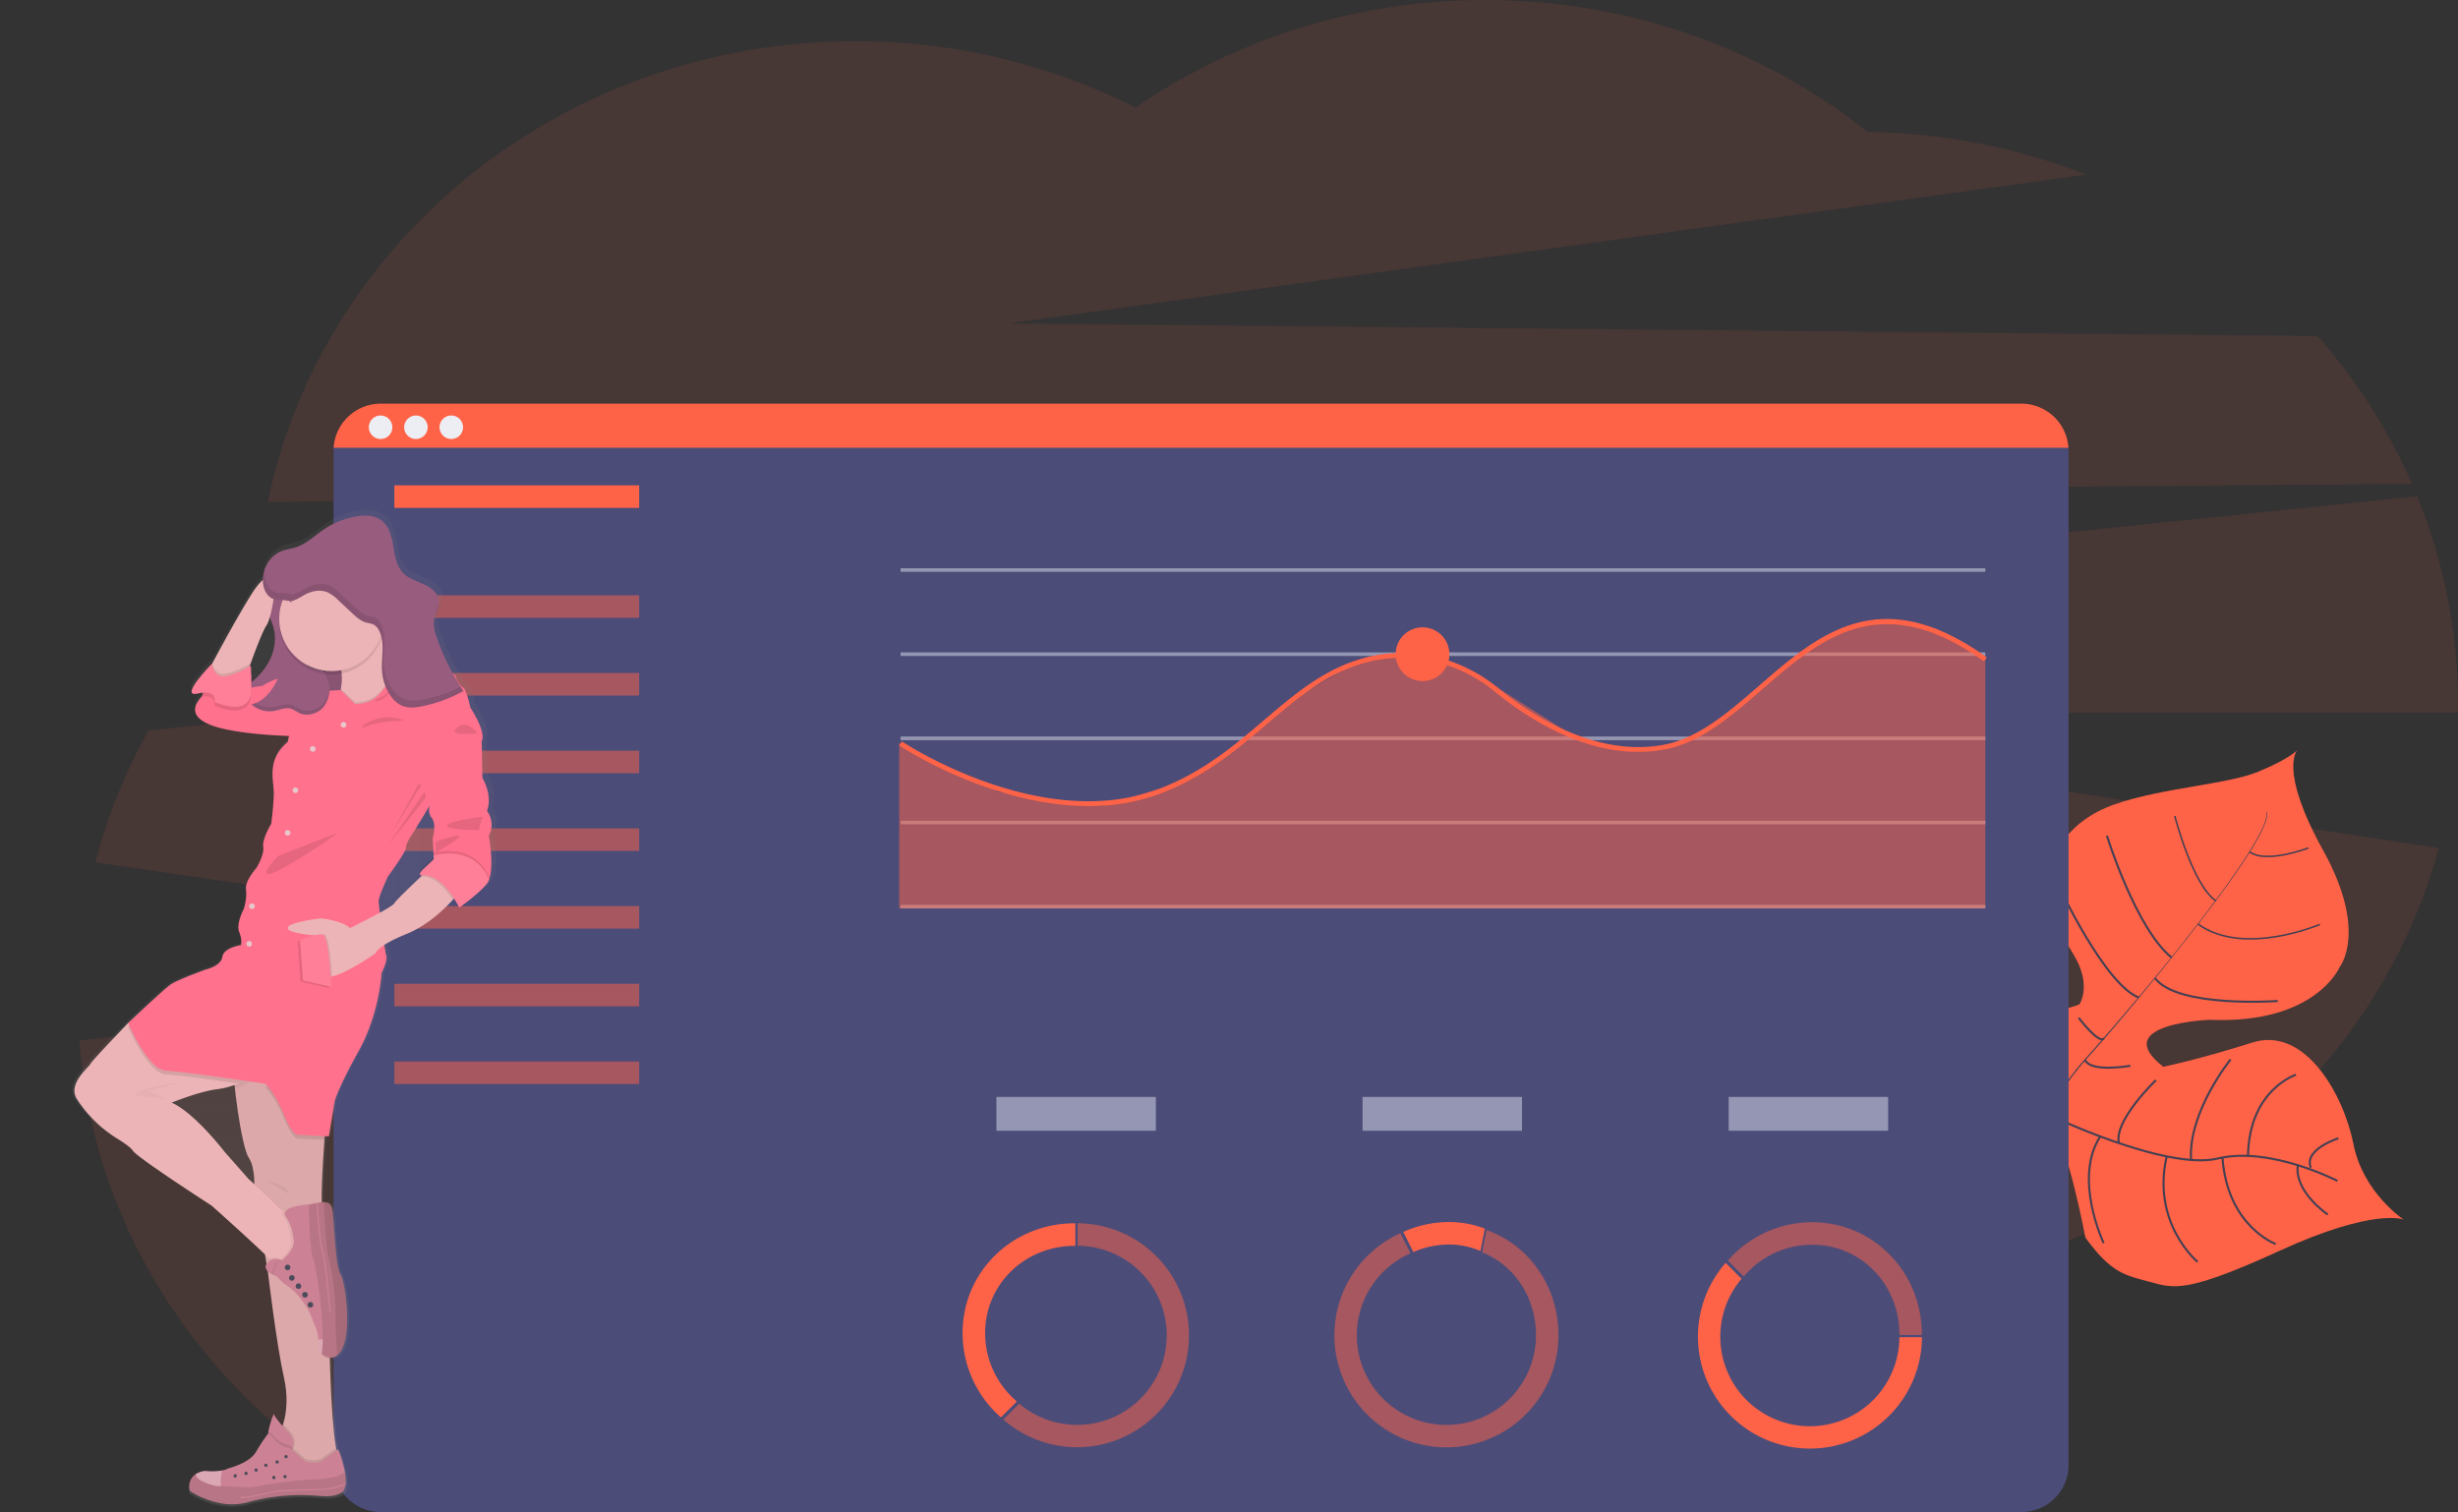 <svg data-name="Layer 1" xmlns="http://www.w3.org/2000/svg" xmlns:xlink="http://www.w3.org/1999/xlink" width="1167.7" height="718.39"><rect width="100%" height="100%" fill="#333333" stroke="none"/><defs><linearGradient id="a" x1="151.23" y1="806.75" x2="151.23" y2="333" gradientUnits="userSpaceOnUse"><stop offset="0" stop-color="gray" stop-opacity=".25"/><stop offset=".54" stop-color="gray" stop-opacity=".12"/><stop offset="1" stop-color="gray" stop-opacity=".1"/></linearGradient><linearGradient id="b" x1="198.16" y1="493.79" x2="225.47" y2="493.79" xlink:href="#a"/></defs><path d="M1145.85 229.89a270 270 0 0 0-44.82-70.22l-621.86-6 512-70.7a294.88 294.88 0 0 0-103.88-20.26C837.97 23.54 774.63 0 705.53 0c-62 0-119.33 19-166.07 51.1a294 294 0 0 0-133.11-31.54c-138.17 0-253.3 94.1-279.13 218.88zM736.53 338.58l67.84 10.35 2.26.34 1.54.25 2.83.42 11.27 1.72 120.88 18.43 39.53 6 175.9 26.84c-23.35 86.08-89.73 155.6-175.9 186.35q-5.54 2-11.17 3.75c-26.75 53.88-71.49 98-126.8 125.34H583.85a285.65 285.65 0 0 1-53.4-34.17q-5-4-9.7-8.21-1.85-1.64-3.64-3.29-2.38 2.16-4.82 4.26-5.7 4.92-11.68 9.55a287 287 0 0 1-51.65 31.86h-254.8a287.89 287.89 0 0 1-35.65-20.35C90.16 652.31 43.85 578.59 37.7 494.29l120.71-12.61 33.94-3.55 102.5-10.71 84.22-8.8-118.81-17.42-72.91-10.67-28.94-4.25-113.1-16.57a263.25 263.25 0 0 1 25.25-62.69l87.85-9.08 72.5-7.48 72.75-7.5 124.19-12.76 1.7-.19 370.69-38.25 16.61-1.78 165.83-17.12 165.62-17.09a260.62 260.62 0 0 1 19.38 98.77v4z" fill="tomato" opacity=".1"/><path d="M1141.85 579.42s-14-5.72-58.79 14.78-50.34 17.92-61.92 14.78-18-3.88-30.46-21c0 0-8.76-47.48-17.23-54.83s-44.5 4.19-44.5 4.19-43.19 9.9-51.42-47.82c0 0 5.84-43.5-2.11-56.85 0 0 16 6.92 42.54-4.26s47.69 12 47.69 12 6.68 17.29 6 27.6 3.53 14.19 16.16 9.21c0 0 6.21-8.84-2.58-23.43s-15.06-25.46-12.61-36.79 9.51-27.05 32.17-34.91 53.44-9.37 68.22-15.52 18.35-10.16 18.35-10.16-9.09 9.11 12.33 47.73 7.76 55.38 7.76 55.38-11.39 27.15-61.69 25c0 0-48.47 1.77-22.05 22.32 0 0 16.92-3.44 42.23-11.49s43.56 25.15 48.1 48.26 23.81 35.81 23.81 35.81z" fill="tomato"/><path d="M1076.71 385.76l.26-.07c2 7.37-19.72 37-38.24 60.52l-.21-.17c26.12-33.21 39.69-54.62 38.19-60.28z" fill="#444053"/><path d="M1038.9 445.56l.11.3c-14.79 18.8-33.39 41.25-48.28 57.87-1.42 1.58-2.83 3.25-4.19 4.94l-.42-.34c1.36-1.7 2.77-3.37 4.2-5 14.88-16.58 33.8-38.98 48.58-57.77z" fill="#444053"/><path d="M986.48 507.88l.29.51c-27.1 33.81-28.92 86.36-28.92 86.81l-5.72-6.6c.03-.46 7.06-46.65 34.35-80.72z" fill="#444053"/><path d="M1110.44 561.07s-31.95-16.61-56.85-10.65-81-21.07-81-21.07-23.81-9.67-28.59-20.69c0 0-16.33-17.27-17.26-26.21s-16.8-31.39-27.17-32.25M1105.85 577.06s-16.09-10.84-14.23-23.48M1081.13 591.06s-23-8.35-25.32-41.11M1043.99 599.54s-22-18.24-14.69-50.12M999.37 590.63s-14.65-30.71-1.61-50.69M1110.85 540.82s-16.64 5.28-13.07 14M1090.74 510.61s-22.27 7.07-22.8 38.57M1059.67 503.34s-20.26 25-18.78 47.76M1024.18 513.2s-20.13 19.24-17.56 29.94M1012.04 506.36s-18.88 3.38-21.52-2.81M987.51 483.57s9.54 12.63 12 9.8M1082.06 475.58s-47.58 3.45-58.35-10.89M977.5 419.92s22.33 47.93 38.54 54M1000.92 397.09s13.71 44.08 30.71 57.84" fill="none" stroke="#444053" stroke-miterlimit="10"/><path d="M1102.09 439.2s-36.19 15.54-57.92-.18M1033.16 387.69s8.27 32.41 19.41 40.23M1096.62 402.89s-20.34 7.7-27.93 1.8" fill="none" stroke="#444053" stroke-miterlimit="10" stroke-width=".75"/><path d="M970.09 494.2s0 28.25-7.69 30.25M907.22 530.76s30.54 2.61 44.63-13.15M962.21 460.78s-7.36 28.66-27.78 36.42M888.85 500.58s21.63 7.51 40.22-11.63M938.17 436.2s-2 24.34-15.27 35.72M889.72 463.5s17.94.12 22.14-5.73" fill="none" stroke="#444053" stroke-miterlimit="10"/><path d="M982.7 213.2v482.79a22.4 22.4 0 0 1-22.39 22.41H180.85a22.39 22.39 0 0 1-22.29-20.35 20 20 0 0 1-.1-2.06V213.2c0-.49 0-1 .05-1.44h824.12c.03.44.07.93.07 1.44z" fill="#4c4c78"/><path d="M960.31 191.79H180.85a22.39 22.39 0 0 0-19.4 11.2 22.14 22.14 0 0 0-2.94 9.76h824.12a22.39 22.39 0 0 0-22.32-20.96z" fill="tomato"/><circle cx="180.8" cy="202.99" r="5.6" fill="#ededf4"/><circle cx="197.59" cy="202.99" r="5.6" fill="#ededf4"/><circle cx="214.39" cy="202.99" r="5.6" fill="#ededf4"/><path fill="tomato" d="M187.35 230.6h116.3v10.71h-116.3z"/><path fill="tomato" opacity=".5" d="M187.35 282.83h116.3v10.71h-116.3zM187.35 319.74h116.3v10.71h-116.3zM187.35 356.66h116.3v10.71h-116.3zM187.35 393.58h116.3v10.71h-116.3zM187.35 430.5h116.3v10.71h-116.3zM187.35 467.42h116.3v10.71h-116.3zM187.35 504.34h116.3v10.71h-116.3z"/><path fill="#dce0ed" opacity=".5" d="M427.82 269.98h515.34v1.72H427.82zM427.82 309.96h515.34v1.72H427.82zM427.82 349.94h515.34v1.72H427.82zM427.82 389.92h515.34v1.72H427.82zM427.82 429.9h515.34v1.72H427.82z"/><path fill="tomato" opacity=".5" d="M943.16 431.6H427.18v-78.62l47.33 23.32 48.97 6.64 42.97-12.95 51.84-40.21 26.08-15.06 19.06-3.67 18.24.98 30 14.81 40.77 25.97 31.99 4.12 25.38-8.75 53.77-44.05 27.46-9.78 28.73 4.44 23.39 13.51v119.3z"/><path d="M517.12 382.97c-46.47 0-89.4-28.42-89.94-28.78l1.28-1.91c.66.44 66.76 44.17 122.91 22.26 20.47-8 35.06-20.4 49.16-32.42 14.72-12.54 28.63-24.39 47.58-29.53 21.75-5.89 45.51-.56 63.56 14.28 15.43 12.68 46.17 33 78.63 27 16.56-3.11 30.51-15.2 45.28-28 28.27-24.58 57.59-49.95 108.27-13.55l-1.36 1.88c-49.18-35.35-77.77-10.58-105.41 13.38-15 13-29.19 25.29-46.35 28.51-33.4 6.27-64.78-14.5-80.52-27.44-17.48-14.36-40.47-19.53-61.49-13.83-18.46 5-32.18 16.69-46.7 29.06-14.25 12.14-29 24.69-49.81 32.81a96 96 0 0 1-35.09 6.28z" fill="tomato"/><circle cx="675.79" cy="310.82" r="12.77" fill="tomato"/><g opacity=".5" fill="#dce0ed"><path d="M473.36 521.17h75.75v16.07h-75.75zM647.3 521.17h75.75v16.07H647.3zM821.23 521.17h75.75v16.07h-75.75z"/></g><path d="M468 633.39c0-23.46 19.09-41.48 42.55-41.48h.3V581.2h-.34c-29.35 0-53.22 22.81-53.22 52.16a53.13 53.13 0 0 0 18.23 40.06l7.56-7.57A42.45 42.45 0 0 1 468 633.39z" fill="tomato"/><path d="M511.95 581.2v10.68a42.55 42.55 0 1 1-27.76 75l-7.56 7.56a53.2 53.2 0 1 0 35.32-93.24zM860.85 591.38c23.46 0 41.48 19.08 41.48 42.54v.34H913v-.34c0-29.34-22.81-53.22-52.16-53.22a53.09 53.09 0 0 0-40 18.23l7.56 7.57a42.45 42.45 0 0 1 32.45-15.12z" fill="tomato" opacity=".5"/><path d="M913.01 635.33h-10.67a42.55 42.55 0 1 1-75-27.77l-7.56-7.56a53.21 53.21 0 1 0 93.27 35.33z" fill="tomato"/><path d="M706.2 584.37l-2.12 10.62c15.62 6.31 25.6 21.62 25.6 39.47a42.55 42.55 0 1 1-59.6-39l-4.78-9.55a53.22 53.22 0 1 0 75.06 48.52c0-23-13.64-42.66-34.16-50.06z" fill="tomato" opacity=".5"/><path d="M688.47 591.29a37 37 0 0 1 14.81 3.08l2.12-10.62a47 47 0 0 0-16.93-3.14 52.88 52.88 0 0 0-21.83 4.7l4.77 9.56a42.24 42.24 0 0 1 17.06-3.58z" fill="tomato"/><path d="M249.83 474.44c2.86-7.68-2.24-15.77-2.24-15.77l-.41-17.59c2.25-4.64-5.5-16.16-5.5-16.16s-1.84-8.7-3.47-9.51-3.46-4.44-3.46-4.44a2.72 2.72 0 0 0-1.56-2.39 115.46 115.46 0 0 1-7.44-16.33c-1.14-3.12-2.15-6.46-1.5-9.71a16.14 16.14 0 0 1 .73-2.43l.19-.49.08-.21.06-.17a12.4 12.4 0 0 0 1.21-5.19c-.23-3.75-3.68-6.49-7.11-8.08s-7.28-2.63-10-5.27c-3.38-3.32-4.17-8.35-4.95-13s-2-9.7-5.82-12.5c-3.38-2.47-8-2.52-12.13-1.82a40.41 40.41 0 0 0-15.64 6.23c-4.55 3.05-8.61 7.1-13.87 8.69-1.93.59-4 .81-5.88 1.45a14.52 14.52 0 0 0-8.75 8.75c-.07.18-.13.37-.19.56s-.16.48-.23.72l-.15.61c-.05.23-.11.47-.15.71s-.07.4-.1.61-.06.48-.08.73 0 .4-.05.6 0 .5 0 .76a31.81 31.81 0 0 0-5.6 7c-6.73 10.65-15.09 26.06-18.81 33l-.18.33v-.21s-16.41 16.48-6.83 14.25c.72-.16 1.37-.28 2-.36l-.1 1.83v.05c-1.53 1.92-8.15 8.56 4.18 13.47 10.22 4.08 31.14 5.13 38 5.36l-.6 2.9c-10.6 8.69-6.52 18.6-6.73 25.06s-1.22 14.16-1.22 14.16-4.53 7.36-3.95 11.18-3.26 10.11-3.26 10.11-5.7 6.27-5.09 10.31-1 9.3-1 9.3-3.87 7.08-2.25 11.11.82 6.28.82 6.28-8.36 1.21-9 5.65-8.15 6.07-8.15 6.07-13.45 4.85-16.72 7.07-20.58 18.4-20.58 18.4S59 594 58.06 595.83s-11.16 9.55-6.42 16.83c.23.36.47.72.72 1.09a62 62 0 0 0 18.82 17.82c3.28 2 6.55 4.29 7.52 5.8 2.14 3.33 37.91 26.23 37.91 26.23s15.73 13.81 25.85 23.44l.77 4.63c-.13.21-.27.42-.39.65a2.81 2.81 0 0 0 .95 2.74l.14.83s4.08 34.36 7.75 50.43c2.42 10.64.7 18.66-.74 22.87-3.81-4.21-4.26-5.73-4.26-5.73a43.55 43.55 0 0 0-2.59 8.47c-.06.42-.1.82-.12 1.21a.31.31 0 0 0-.28.12l-1.42 2c-1.56 2.16-2.93 4.44-4.33 6.71-3.2 5.2-13.27 7.64-13.27 7.64a9.88 9.88 0 0 1-2.7.94 30.79 30.79 0 0 1-8.57.27 13.27 13.27 0 0 0-2.52.62 9 9 0 0 0-1.92.88v.05c-4.39 2.84-2.79 8.08-2.79 8.08l.11.08.11.06.18.12.27.16.22.14.25.14.24.14.31.18.26.14.67.36.3.16.44.22.35.17.47.24.46.21.81.36.47.21.53.22.53.22.54.21 1 .37.5.17.71.23.53.17.82.24.45.13 1.27.32.41.09 1 .21h.47l1.09.17.31.05c.48.07 1 .13 1.45.17h.32l1.16.08h2.02l1.5-.06h.31l1.23-.13.54-.07 1.08-.19.51-.09c.52-.11 1-.23 1.56-.38a97.63 97.63 0 0 1 35-3c9 .76 11.25-2.32 11.25-2.32a4.16 4.16 0 0 0 .46-.76c.05-.1.09-.21.13-.31a5.54 5.54 0 0 0 .21-.57c0-.13.07-.26.11-.39s.09-.38.13-.58 0-.28.07-.43 0-.15 0-.23 0-.4.05-.6a22.27 22.27 0 0 0-.36-5.18 59.47 59.47 0 0 0-3.28-11l-.64.45c-.07-.34-.14-.69-.21-1.06-2.21-11.84-3-40.27-3.05-43.29a5.39 5.39 0 0 0 3.42-1.18 2.85 2.85 0 0 0 .26-.22c7.64-6.21 3.89-34.57 1.37-38.51s-3-24.18-3.9-30.63c-.43-3.06-2.05-4-4.13-4h-.89c-.3-6 .57-20.11 1.26-29.74 0-.63.09-1.23.13-1.82l1.92.11 2.86-17s1.63-6.27 11.62-24.06 11-37.19 11-37.19 3.06-5.87 2.24-8.49c-.21-.69-.55-2.6-.93-5.1a65.49 65.49 0 0 1 10.66-5.21c10.69-4.32 18.7-12.41 22.43-16.43l.59-.63a44.25 44.25 0 0 1 2.52 4.32s8.76-6.06 13.25-11.32a7.19 7.19 0 0 0 1.13-2c2.7-6.73-.06-21.09-.06-21.09 3.67-6.11-.72-11.77-.72-11.77z" transform="translate(-16.15 -90.8)" fill="url(#a)"/><path d="M205.72 515.34c-.41.74-3.35 2.5-6.93 4.44-.33-2.6-.57-4.58-.62-5.18-.22-2.24 4.55-12.22 4.55-12.22s9.11-12.23 8.9-14.06 3.52-7.13 3.52-7.13l8.25-13.4a6.06 6.06 0 0 0 .86 6.27c2.49 3.26.41 9.78.41 9.78l.5 8.22.05.81c-.3.29-1.62 1.56-4.56 4.21-2.72 2.45-2.23 3.19-1.93 3.39-.61 1.1.15 1.29.15 1.29.24 0 .48 0 .71-.05l-.65.6c-5.11 4.75-12.47 11.69-13.21 13.03z" transform="translate(-16.15 -90.8)" fill="url(#b)" opacity=".1"/><path d="M134.97 272.98c-2.48 2.57.34 6.2-1.58 9-1.09 1.57-3.49 2.55-4.85 4-2.65 2.88-.65 6.56.63 9.83 4.67 11.95-2.34 25.56-17 33a30.81 30.81 0 0 0 20.16 1.64c6.56-1.75 11.6-5.83 12.93-10.47.94-3.29.14-6.79 1.83-9.95 2.63-4.9 10.68-7.86 13.06-12.82 1.86-3.88-.18-8.09-2.54-11.84a94.15 94.15 0 0 0-10.18-13.17c-2.29-2.52-2.3-3.51-6-2.83a17.74 17.74 0 0 0-6.46 3.61z" fill="#985c7e"/><path d="M156.85 308.05a38.27 38.27 0 0 1-2.35 10.35c-1.4 4.25-2.84 8.54-5.25 12.3s-5.95 7-10.27 8.15a12.82 12.82 0 0 0 10.7 3.1c2.74-.49 5.53-1.88 8.19-1a25.5 25.5 0 0 1 3.53 1.88c3.91 2 9 .53 11.84-2.85a13.39 13.39 0 0 0 2.06-12.43c-.8-2.54-2.22-4.85-3-7.4-1.09-3.78-.66-8-2.49-11.48-2.66-5.05-10.06-8-15.06-10-.24 2.67 2.23 6.14 2.1 9.38z" fill="#985c7e"/><path d="M149.93 298.67a38.27 38.27 0 0 1-2.35 10.35c-1.4 4.25-2.84 8.54-5.25 12.3s-5.95 7-10.27 8.15a12.84 12.84 0 0 0 10.7 3.1c2.75-.49 5.53-1.88 8.19-1a24.94 24.94 0 0 1 3.53 1.88c3.92 2 9 .53 11.84-2.84a13.45 13.45 0 0 0 2.07-12.44c-.8-2.54-2.23-4.85-3-7.4-1.09-3.78-.66-8-2.49-11.48-2.66-5-10.05-8-15.06-10-.25 2.68 2.21 6.14 2.09 9.38z" opacity=".1"/><path d="M154.85 531.93s-3 36.68-1.7 41.59 3.51 71.25 3.51 71.25.9 38.69 3.91 46.8-20.35 5.82-21.15 5.72-6.57-16.54-6.57-16.54 5.71-10 2.1-26-7.62-50-7.62-50l-6.61-40.09s.9-9.42-2.61-14.73-8-40.09-7-43.1 24.82-9.62 24.82-9.62l10.26 13.43z" fill="#ecb4b6"/><path d="M111.43 514.55v.08l.06.62c.06.67.14 1.37.22 2.09 1.25 11.6 4.11 29 6.51 32.63s2.73 9.18 2.7 12.33v1c0 .89-.08 1.43-.08 1.43l5.09 30.83.21 1.3 1.31 8s4 34.07 7.62 50a42.13 42.13 0 0 1-.45 21.82q-.15.5-.3.93a20.26 20.26 0 0 1-1.35 3.2s.82 2.32 1.89 5.23c.24.65.49 1.32.74 2l.4 1.06c1.55 4.1 3.19 8.19 3.58 8.23.8.11 24.16 2.41 21.15-5.71a24.13 24.13 0 0 1-.9-3.61c-2.29-12.41-3-43.19-3-43.19s-2.2-66.34-3.51-71.25c-.87-3.27.18-20.61 1-31.85.4-5.62.74-9.71.74-9.71l-8.72-21.25-10.26-13.42s-17.1 4.75-22.93 8l-.17.1c-1 .55-1.58 1.06-1.72 1.5-.32.71-.2 3.63.17 7.61z" opacity=".07"/><path d="M126.92 560.89s11.33 3 10.33 6.31z" opacity=".05"/><path d="M132.95 680.75s1.23 3.47 2.63 7.24c1.6.75 2.82 1.23 2.82 1.23s4.36-4.06-1.4-10c-.93-1-1.72-1.82-2.4-2.58a22.5 22.5 0 0 1-1.65 4.11z" opacity=".1"/><path d="M127.42 682.7c.44 2.4 5.7 5.06 8.56 6.35 1.08.48 1.82.77 1.82.77a5.47 5.47 0 0 0 1.2-1.91c.67-1.75.79-4.6-2.61-8.11-.79-.82-1.48-1.57-2.09-2.25-3.82-4.24-4.27-5.77-4.27-5.77a43.3 43.3 0 0 0-2.55 8.4 8.35 8.35 0 0 0-.06 2.52z" fill="#cc8294"/><path d="M127.42 682.7c.44 2.4 5.7 5.06 8.56 6.35 1.55 4.1 3.19 8.19 3.58 8.23.8.11 24.16 2.41 21.15-5.71a24.13 24.13 0 0 1-.9-3.61c-1.35.94-4.1 2.87-6.48 4.57-3.3 2.35-8.26.6-8.26.6l-6.07-5.22-1.51-1.3a8.72 8.72 0 0 1-2.65-.63 13 13 0 0 1-5.21-4.18c-1.15-1.23-1.8-1.56-2.15-1.62a8.35 8.35 0 0 0-.06 2.52z" opacity=".1"/><path d="M90.2 708.41a41.48 41.48 0 0 0 14.33 5.73 28.79 28.79 0 0 0 13.07-.37 95.25 95.25 0 0 1 34.38-3c8.81.76 11.07-2.3 11.07-2.3 1.47-2 1.42-5.48.82-9a59 59 0 0 0-3.23-10.93s-4 2.81-7.31 5.17-8.26.6-8.26.6l-7.58-6.52c-4.81-.35-7.86-4.81-7.86-4.81-2.12-2.26-2.54-1.5-2.54-1.5l-1.4 1.94c-1.54 2.13-2.88 4.4-4.25 6.65-3.15 5.16-13 7.57-13 7.57a9.72 9.72 0 0 1-2.66.94 30 30 0 0 1-8.42.26 11.19 11.19 0 0 0-4.22 1.44c-4.57 2.81-2.94 8.13-2.94 8.13z" fill="#cc8294"/><circle cx="135.9" cy="692.07" r=".78" fill="#4b4b5b"/><circle cx="126.3" cy="696.16" r=".78" fill="#4b4b5b"/><circle cx="130.09" cy="701.98" r=".78" fill="#4b4b5b"/><circle cx="116.88" cy="700.01" r=".78" fill="#4b4b5b"/><circle cx="131.66" cy="694.6" r=".78" fill="#4b4b5b"/><circle cx="135.4" cy="701.57" r=".78" fill="#4b4b5b"/><circle cx="121.66" cy="698.44" r=".78" fill="#4b4b5b"/><circle cx="111.73" cy="701.2" r=".78" fill="#4b4b5b"/><path d="M90.2 708.41s13.42 9.22 27.4 5.36a95.25 95.25 0 0 1 34.38-3c8.81.76 11.07-2.3 11.07-2.3a6.72 6.72 0 0 0 1.12-3.25q0-.33.06-.69a22 22 0 0 0-.36-5c-1.83 1.36-5.64 3-13.35 3.28-13.33.43-30.91 3.83-30.91 3.83l-17-.69s-9.52-2.07-9.48-5.61c-4.56 2.75-2.93 8.07-2.93 8.07z" opacity=".1"/><path d="M114.04 711.71a4.12 4.12 0 0 0 .85.06c3 0 10.24-1.58 14.56-2.59a21.24 21.24 0 0 1 3.72-.53c4-.2 13.79-.68 19.31-.64h.13a28.88 28.88 0 0 0 11.56-2.8q0-.33.06-.69a28.38 28.38 0 0 1-11.75 2.89c-5.52 0-15.36.44-19.34.64a21.56 21.56 0 0 0-3.83.55c-3.83.9-13 3-15.16 2.52z" fill="#cc8294"/><path d="M120.9 563.27c0 .89-.08 1.43-.08 1.43l5.09 30.83 2.62 2.5a67.76 67.76 0 0 1 7.11 7.51c3 4.66 13.63 2.25 13.43 1.8s-4.56-22.4-4.56-22.4l-3.46-8.87s-3.59 2.26-7.13-1.5c-2.23-2.36-7.22-7-10.62-10.1l-2.38-2.17c0 .36-.01.68-.02.97z" opacity=".03"/><path d="M111.43 514.63l.06.62c.06.67.14 1.37.22 2.09.74-.27 1.47-.57 2.18-.89.35-.15.69-.3 1-.46a52.65 52.65 0 0 0 9.31-5.76l-8.73-3.74-2.57-1.11c-1 .55-1.58 1.06-1.72 1.5-.24.78-.12 3.73.25 7.75z" opacity=".05"/><path d="M36.58 522.26c.23.36.47.72.71 1.08a61.27 61.27 0 0 0 18.5 17.67c3.23 2 6.44 4.25 7.4 5.75 2.1 3.31 37.28 26 37.28 26s16.36 14.5 26.26 24.06l1.26 1.23.61.59c.72.71 1.39 1.39 2 2 .87.89 1.61 1.68 2.17 2.33.21.24.4.46.56.66s.39.5.52.69c3 4.66 13.62 2.26 13.43 1.81s-4.56-22.4-4.56-22.4l-3.46-8.87a5.39 5.39 0 0 1-4.55.31 6.94 6.94 0 0 1-2.58-1.81c-2.23-2.37-7.23-7-10.62-10.1-2-1.83-3.45-3.13-3.45-3.13l-11.27-12.78s-14.43-18.79-25.25-23.45c0 0 12.18-5 20.89-6.31a38.57 38.57 0 0 0 9.67-2.35c.34-.15.69-.3 1-.46a52.79 52.79 0 0 0 9.3-5.76l-8.72-3.75-45.83-19.69c-.29 0-2.94.17-4.89.31l-2.08.14s-17.09 17.74-18 19.54-10.96 9.47-6.3 16.69z" fill="#ecb4b6"/><path d="M87.09 513.99s-19.69 2.4-23.6 6.46c0 0 17.28 1.21 18 3.46 0 0-9.88-6.68-12.63-5z" opacity=".03"/><path d="M127.99 598.06l.61.59c.72.71 1.39 1.39 2 2 .87.89 1.61 1.68 2.17 2.33l2.55-3.31a10.38 10.38 0 0 0-2.9-1.75 5 5 0 0 0-4.42.13z" opacity=".05"/><path d="M129.24 605.42a13.78 13.78 0 0 0 2.06.86l2-2.64 2.59-3.36a10.28 10.28 0 0 0-2.9-1.76 5 5 0 0 0-4.41.13 6.25 6.25 0 0 0-2.35 2.6s-.76 2.25 3.01 4.17z" fill="#cc8294"/><path d="M128.85 605.01l.41.41a13.78 13.78 0 0 0 2.06.86l2-2.64c.22.27.39.5.52.69 3 4.66 13.62 2.26 13.43 1.81s-4.56-22.4-4.56-22.4l-3.46-8.87a5.39 5.39 0 0 1-4.55.31c-.79.82-.93 1.85 0 3.15a21.08 21.08 0 0 1 3.42 10c1.35 3.72-2.75 8.28-5.11 10.2a6.31 6.31 0 0 1-1.28.85 3 3 0 0 0-1.14 1.28 24.21 24.21 0 0 0-1.74 4.35z" opacity=".05"/><path d="M130.03 605.01l4.56 4.59a34.11 34.11 0 0 1 13.8 17.21 35.82 35.82 0 0 0 1.63 4 18.12 18.12 0 0 1 1.19 5.62c.11 1.16.16 2.31.2 3.32a5.38 5.38 0 0 0 1.36 3.46l.06.07a5.39 5.39 0 0 0 7.36.62 2.85 2.85 0 0 0 .26-.22c7.51-6.16 3.83-34.27 1.35-38.18s-2.94-24-3.84-30.37c-.42-3-2-3.91-4.06-3.95s-4.78.81-7.12 1.07h-.39c-4.66.38-13.62 1.76-10.48 6.09a21.13 21.13 0 0 1 3.41 10c1.66 4.59-4.95 10.45-6.38 11s-2.91 5.67-2.91 5.67z" fill="#cc8294"/><circle cx="136.62" cy="602.17" r="1.33" fill="#4b4b5b"/><circle cx="138.65" cy="607.15" r="1.33" fill="#4b4b5b"/><circle cx="144.89" cy="615.17" r="1.33" fill="#4b4b5b"/><circle cx="141.79" cy="611.05" r="1.33" fill="#4b4b5b"/><circle cx="147.47" cy="619.92" r="1.33" fill="#4b4b5b"/><path d="M152.78 624.03s1.11 13 0 19.14a5.38 5.38 0 0 0 7.42.69 2.85 2.85 0 0 0 .26-.22c7.51-6.16 3.83-34.27 1.35-38.18s-2.94-24-3.84-30.37c-.42-3-2-3.91-4.06-3.95s-4.78.81-7.12 1.07c0 6.37.35 21 2 25.86 2.19 6.22 3.99 25.96 3.99 25.96z" opacity=".1"/><path d="M156.09 597.46c1.4 4.92 3.5 18.45 3.3 25.67-.14 5.29.47 15.62.8 20.73a2.85 2.85 0 0 0 .26-.22c7.51-6.16 3.83-34.27 1.35-38.18s-2.94-24-3.84-30.37c-.42-3-2-3.91-4.06-3.95.28 6.45 1.07 22.42 2.19 26.32z" opacity=".1"/><path d="M150.97 571.45c.28 5.12 1.12 18.8 2.5 22.71 1.71 4.9 3.54 28.35 3.62 29.34l-.6.05c0-.24-1.9-24.37-3.6-29.18-1.4-4-2.24-17.58-2.52-22.8z" fill="#cc8294"/><path d="M146.57 318.87s-9.72 1.73-15.24 3.77-6.31 3.14-6.31 3.14l-5.71.91v-6.12s-20.46 1.52-22.52.68a.32.32 0 0 1-.13-.08c-1-1 .6 7.92-.9 9.82s-8 8.49 4.11 13.37 39.58 5.38 39.58 5.38l7.82-15.44z" fill="#ff718d"/><path d="M177.33 348.33l-21.64-4.61a52.28 52.28 0 0 0 6.26-16.52c.78-4.64.68-9.58-1.46-13.92-6.21-12.62 16.84-19.23 16.84-19.23s8.43 13 16 19.58c2.54 2.19 5 3.66 7 3.66 8.07-.03-23 31.04-23 31.04z" fill="#ecb4b6"/><path d="M60.85 487.83s9.42 22.25 18 22.65c5.19.24 21.19 2.45 33.12 4.15l1.07.16a52.79 52.79 0 0 0 9.3-5.76l-8.72-3.75-45.77-19.7c-.29 0-2.94.17-4.89.31z" opacity=".1"/><path d="M128.23 507.28c8.17 1.17-2.21 9.42-2.21 9.42s4 3 8.62 14 6.82 10.23 6.82 10.23l12.8.69c.4-5.62.74-9.71.74-9.71l-8.72-21.25-10.26-13.42s-17.1 4.75-22.93 8l-.17.1c-1 .55-1.58 1.06-1.72 1.5-.26.81 16.65-3.55 17.03.44zM177.33 348.33l-21.64-4.61a52.28 52.28 0 0 0 6.26-16.52l6.77 6.52a16.72 16.72 0 0 0 9.27-2.71 13.93 13.93 0 0 0 3.15-2.9c4.82-6 10.62-13.83 10.62-13.83s.67-.31 1.61-.65c2.54 2.19 5 3.66 7 3.66 8.03-.03-23.04 31.04-23.04 31.04z" opacity=".1"/><path d="M60.85 486.03s9.42 22.25 18 22.65 47.1 6.21 47.1 6.21 4 3 8.62 14 6.82 10.22 6.82 10.22l14.83.81 2.8-16.84s1.61-6.22 11.43-23.85 10.82-36.88 10.82-36.88 3-5.81 2.21-8.42-3.41-23.25-3.61-25.46 4.41-12 4.41-12 8.82-12 8.61-13.83 3.41-7 3.41-7l8-13.19a6 6 0 0 0 .83 6.17c2.41 3.2.4 9.62.4 9.62l.49 8.09.11 1.93s-1.2 1.21-4.48 4.21-1.73 3.41-1.73 3.41c10.22-1.41 18.24 15.23 18.24 15.23s8.62-6 13-11.22a7.25 7.25 0 0 0 1.11-1.94c2.65-6.67-.06-20.91-.06-20.91 3.46-6.21-.85-11.83-.85-11.83 2.81-7.61-2.2-15.63-2.2-15.63l-.31-17.44c2.21-4.61-5.41-16-5.41-16s-1.8-8.62-3.41-9.42-3.4-4.41-3.4-4.41c.2-4-10.43-4.42-11.43-4.61a21.08 21.08 0 0 1-3.62-2.12 29 29 0 0 0-3.19-1.89c-1.81-.8-6.62 1.4-6.62 1.4s-5.81 7.82-10.62 13.83a14.45 14.45 0 0 1-3.15 2.91 16.78 16.78 0 0 1-9.28 2.7l-6.87-6.68-20.36 1.24-4.81 23.45c-10.43 8.62-6.42 18.44-6.62 24.85s-1.2 14-1.2 14-4.41 7.21-3.81 11-3.21 10-3.21 10-5.61 6.21-5 10.22-1 9.22-1 9.22-3.81 7-2.21 11 .81 6.22.81 6.22-8.22 1.2-8.82 5.61-8 6-8 6-13.23 4.82-16.44 7-20.33 18.37-20.33 18.37z" fill="#ff718d"/><path d="M229.24 388.02s-15 1.8-16.83 4 15 2.4 15 2.4zM207 399.94s11-3.9 11.32-2.7-11.32 7.81-11.32 7.81zM202.39 378.6c-1.91 3-17.74 22.43-17.74 22.43l17-24.84zM200.08 373.29c-1.2 1.6-13.93 22.44-13.93 22.44l12.83-23.45zM226.74 348.33s-4.91-6.91-9.72-2.5 9.72 2.5 9.72 2.5zM192.37 342.42s-12.53 0-18.65 2.81 5.42-8.42 18.65-2.81zM177.99 333h1.86s4.31-1.61 5.41-4.93 9.76-.28 9.76-.28 1.26.94.16-.61 3.81-6.41 6-9.62a2.41 2.41 0 0 0 .39-.81 30.73 30.73 0 0 0-3.19-1.89c-1.81-.8-6.62 1.4-6.62 1.4s-5.81 7.82-10.62 13.83a14.45 14.45 0 0 1-3.15 2.91z" opacity=".1"/><path d="M177.99 331.8h1.86s4.31-1.61 5.41-4.93 9.76-.29 9.76-.29 1.26.95.16-.6 3.81-6.41 6-9.62a2.41 2.41 0 0 0 .39-.81 29 29 0 0 0-3.19-1.89c-1.81-.8-6.62 1.4-6.62 1.4s-5.81 7.82-10.62 13.83a14.45 14.45 0 0 1-3.15 2.91z" fill="#ff718d"/><circle cx="163.2" cy="344.35" r="1.33" fill="#e7c7ca"/><circle cx="140.33" cy="375.45" r="1.33" fill="#e7c7ca"/><circle cx="148.59" cy="355.82" r="1.33" fill="#e7c7ca"/><circle cx="136.64" cy="395.68" r="1.33" fill="#e7c7ca"/><circle cx="119.71" cy="430.55" r="1.33" fill="#e7c7ca"/><circle cx="118.38" cy="448.42" r="1.33" fill="#e7c7ca"/><path d="M98.96 318.87l2.71 8.72 8.52-.6 7.61-8.12s.5-1.46 1.28-3.64c1.92-5.37 5.55-15.12 7.54-18.11 2.81-4.21 4.62-21.65 4.62-21.65s-3.08-7-11.87 7c-6.61 10.58-14.84 25.86-18.52 32.73-1.18 2.3-1.89 3.67-1.89 3.67zM136.65 440.93c0 2.15 9 3.15 13.24 3.5 1.33.11 2.19.16 2.19.16-1 2.25 4.31 19.49 4.31 19.49a7.56 7.56 0 0 0 1.34-.17c7-1.41 20.8-11.05 20.8-11.05s.3-3.31 14.58-9.12c10.52-4.28 18.39-12.3 22.05-16.28a22.56 22.56 0 0 1 2.26-2.36l-12.63-13.13s-2.05 1.9-4.75 4.45c-4.94 4.66-12.07 11.5-12.79 12.81-1.1 2-20.94 11.7-20.94 11.7-4.41-3.8-13.93-4.61-13.93-4.61s-15.73 1.8-15.73 4.61z" fill="#ecb4b6"/><path d="M160.2 395.73c-.61 1.21-27.76 19.25-32.37 19.55s4.31-8.62 4.61-8.72 27.76-10.83 27.76-10.83zM13.68 682.14l-1-.23z" opacity=".1"/><path d="M92.94 700.35a11.13 11.13 0 0 1 4.22-1.44 30 30 0 0 0 8.42-.26 20.35 20.35 0 0 0-.61 7.41l-2.55-.1s-9.52-2.06-9.48-5.61z" fill="#fff" opacity=".3"/><path d="M14.34 682.27l-.49-.07.54.1zM.03 676.56zM.05 676.57zM13.85 682.2h-.12z" opacity=".1"/><path d="M151.21 636.39c.11 1.16.16 2.31.2 3.32a5.38 5.38 0 0 0 1.36 3.46l.06.07a48.41 48.41 0 0 0 .44-7.14c-.21.31-1.12.35-2.06.29z" fill="#fff" opacity=".3"/><path d="M200.04 416.42c6.53-.42 12.09 6.36 15.12 11a22.56 22.56 0 0 1 2.26-2.36l-12.63-13.13s-2.05 1.94-4.75 4.49z" opacity=".1"/><path d="M199.98 414.67c10.22-1.4 18.24 15.24 18.24 15.24s8.62-6 13-11.23a7.18 7.18 0 0 0 1.11-1.93c-2.39-5.72-8.95-15.26-26.28-11.63l.11 1.94s-1.2 1.2-4.48 4.21-1.7 3.4-1.7 3.4z" opacity=".1"/><path d="M199.98 415.88c10.22-1.41 18.24 15.23 18.24 15.23s8.62-6 13-11.22a7.25 7.25 0 0 0 1.11-1.94c-2.39-5.72-8.95-15.25-26.28-11.62l.11 1.93s-1.2 1.21-4.48 4.21-1.7 3.41-1.7 3.41z" fill="#ff718d"/><path d="M199.98 415.88c10.22-1.41 18.24 15.23 18.24 15.23s8.62-6 13-11.22a7.25 7.25 0 0 0 1.11-1.94c-2.39-5.72-8.95-15.25-26.28-11.62l.11 1.93s-1.2 1.21-4.48 4.21-1.7 3.41-1.7 3.41z" fill="#fff" opacity=".1"/><path d="M98.96 318.87l2.71 8.72 8.52-.6 7.61-8.12s.5-1.46 1.28-3.64c-1.08.61-8.45 4.69-12.91 4.92-3.54.17-4.85-3.15-5.29-4.91-1.21 2.26-1.92 3.63-1.92 3.63z" opacity=".1"/><path d="M96.31 321.92c.19-.22.37-.44.56-.65 2-2.31 3.8-4.1 3.8-4.1a9.38 9.38 0 0 0 1.73 4.31 4.42 4.42 0 0 0 3.77 1.68 24.43 24.43 0 0 0 7.48-2.21c3.06-1.34 5.56-2.78 5.56-2.78v2.41l.05 2.4v5.51s2.1 14.63-17.34 6.81c0 0 1.21-5.37-6.18-4.35z" opacity=".1"/><path d="M119.21 316.36l.1 4.81v5.52s2.1 14.63-17.34 6.81c0 0 1.4-6.21-8-4s6.72-14.13 6.72-14.13.68 6.23 5.5 6 13.02-5.01 13.02-5.01z" fill="#ff718d"/><path d="M119.21 316.36l.1 4.81v5.52s2.1 14.63-17.34 6.81c0 0 1.4-6.21-8-4s6.72-14.13 6.72-14.13.68 6.23 5.5 6 13.02-5.01 13.02-5.01z" fill="#fff" opacity=".1"/><path d="M156.29 469.49c-.2-.3-1-24.25-4.11-24.85s-10.82 2.61-10.82 2.61l1.4 19.14z" opacity=".1"/><path d="M152.08 444.59c-1 2.25 4.31 19.49 4.31 19.49a7.56 7.56 0 0 0 1.34-.17c-.49-7.13-1.53-19.44-3.75-19.87a10.7 10.7 0 0 0-4.09.39c1.33.11 2.19.16 2.19.16z" opacity=".1"/><path d="M157.49 468.89c-.2-.3-1-24.25-4.11-24.85s-10.82 2.6-10.82 2.6l1.4 19.15z" fill="#ff718d"/><path d="M157.49 468.89c-.2-.3-1-24.25-4.11-24.85s-10.82 2.6-10.82 2.6l1.4 19.15z" fill="#fff" opacity=".1"/><path d="M129.74 326.62c2.41-3.77 3.85-8.06 5.25-12.3.67-2.05 1.34-4.13 1.8-6.23a24.82 24.82 0 0 0 17 10.56 49.5 49.5 0 0 1 2 4.77 13.42 13.42 0 0 1-2.07 12.44c-2.8 3.37-7.92 4.81-11.84 2.85a26.07 26.07 0 0 0-3.53-1.89c-2.66-.84-5.44.55-8.19 1a12.86 12.86 0 0 1-10.7-3.09c4.39-1.11 7.86-4.35 10.28-8.11z" fill="#985c7e"/><circle cx="157.49" cy="295.63" r="24.85" opacity=".1"/><circle cx="157.49" cy="294.01" r="24.85" fill="#ecb4b6"/><path d="M139.1 286.26c-2.92-2-7.22-.41-10.3-2.18a7.69 7.69 0 0 1-3.12-4.08c-2.69-7.1 1.54-16 8.75-18.42 1.88-.62 3.88-.85 5.77-1.43 5.18-1.57 9.16-5.59 13.64-8.62a39.65 39.65 0 0 1 15.38-6.17c4.08-.7 8.6-.65 11.92 1.81 3.76 2.77 5 7.78 5.73 12.39s1.54 9.59 4.86 12.87c2.65 2.63 6.43 3.66 9.8 5.23s6.78 4.29 7 8c.17 2.92-1.66 5.55-2.23 8.42-.64 3.22.35 6.53 1.47 9.63a114.93 114.93 0 0 0 12.38 24.59 67.27 67.27 0 0 1-19.69 7.26c-2.83.56-5.82.93-8.57.05-3.49-1.12-6.09-4.11-7.76-7.37a24.25 24.25 0 0 1-2.62-9.28c-.49-6.45 1.53-13.36-1.33-19.17a6.62 6.62 0 0 0-2.44-2.89c-1.26-.74-2.79-.82-4.18-1.26-2.4-.76-4.33-2.53-6.18-4.24l-6.61-6.2a18.41 18.41 0 0 0-5.15-3.78c-3.52-1.5-7.67-.65-11 1.22-2.93 1.64-6.31 4.11-9.28 2.52" fill="#985c7e"/><g opacity=".1"><path d="M137.1 285.69l-1.77-.5a4.3 4.3 0 0 0 1.77.5zM137.1 285.69l2 .57a5.3 5.3 0 0 0-1.13-.59 5.06 5.06 0 0 1-.87.02z"/><path d="M201.27 332.31c-2.83.56-5.82.93-8.57.05-3.48-1.12-6.08-4.11-7.76-7.36a24.53 24.53 0 0 1-2.62-9.28c-.49-6.45 1.53-13.37-1.33-19.17a6.62 6.62 0 0 0-2.44-2.89c-1.26-.75-2.79-.83-4.18-1.27-2.4-.75-4.33-2.52-6.17-4.24l-6.62-6.17a18.61 18.61 0 0 0-5.15-3.78c-3.52-1.49-7.67-.64-11 1.22-2.09 1.17-4.41 2.76-6.64 3a5.07 5.07 0 0 1 1.13.59l-2-.57a4.2 4.2 0 0 1-1.76-.49l1.76.49a5.06 5.06 0 0 0 .87 0c-2.82-1.09-6.47 0-9.17-1.59a7.69 7.69 0 0 1-3.12-4.08 13.17 13.17 0 0 1-.67-6.49 13.85 13.85 0 0 0-.14 9.74 7.69 7.69 0 0 0 3.12 4.08c2.7 1.55 6.34.5 9.17 1.59 2.23-.25 4.55-1.83 6.64-3 3.34-1.87 7.49-2.72 11-1.22a18.22 18.22 0 0 1 5.14 3.78l6.62 6.17c1.85 1.71 3.78 3.48 6.18 4.24 1.39.44 2.92.52 4.18 1.26a6.62 6.62 0 0 1 2.44 2.89c2.86 5.81.84 12.72 1.33 19.17a24.25 24.25 0 0 0 2.62 9.28c1.67 3.26 4.27 6.25 7.76 7.37 2.75.88 5.74.51 8.57-.05a67.11 67.11 0 0 0 19.68-7.26c-.45-.69-.9-1.39-1.34-2.1a66.85 66.85 0 0 1-17.53 6.09zM208.51 286.62a28.58 28.58 0 0 0-1.4 4.22c-.06.32-.1.63-.13.95a20.11 20.11 0 0 0 1.53-5.17z"/></g><path d="M153.85 333.94c-2.8 3.37-7.92 4.81-11.84 2.85a24.94 24.94 0 0 0-3.53-1.88c-2.66-.85-5.44.55-8.19 1a12.86 12.86 0 0 1-9.21-2 12.37 12.37 0 0 1-1.49.49 12.84 12.84 0 0 0 10.7 3.1c2.75-.49 5.53-1.88 8.19-1a24.94 24.94 0 0 1 3.53 1.88c3.92 2 9 .53 11.84-2.85a12.7 12.7 0 0 0 2.71-8.86 12.41 12.41 0 0 1-2.71 7.27z" opacity=".1"/></svg>